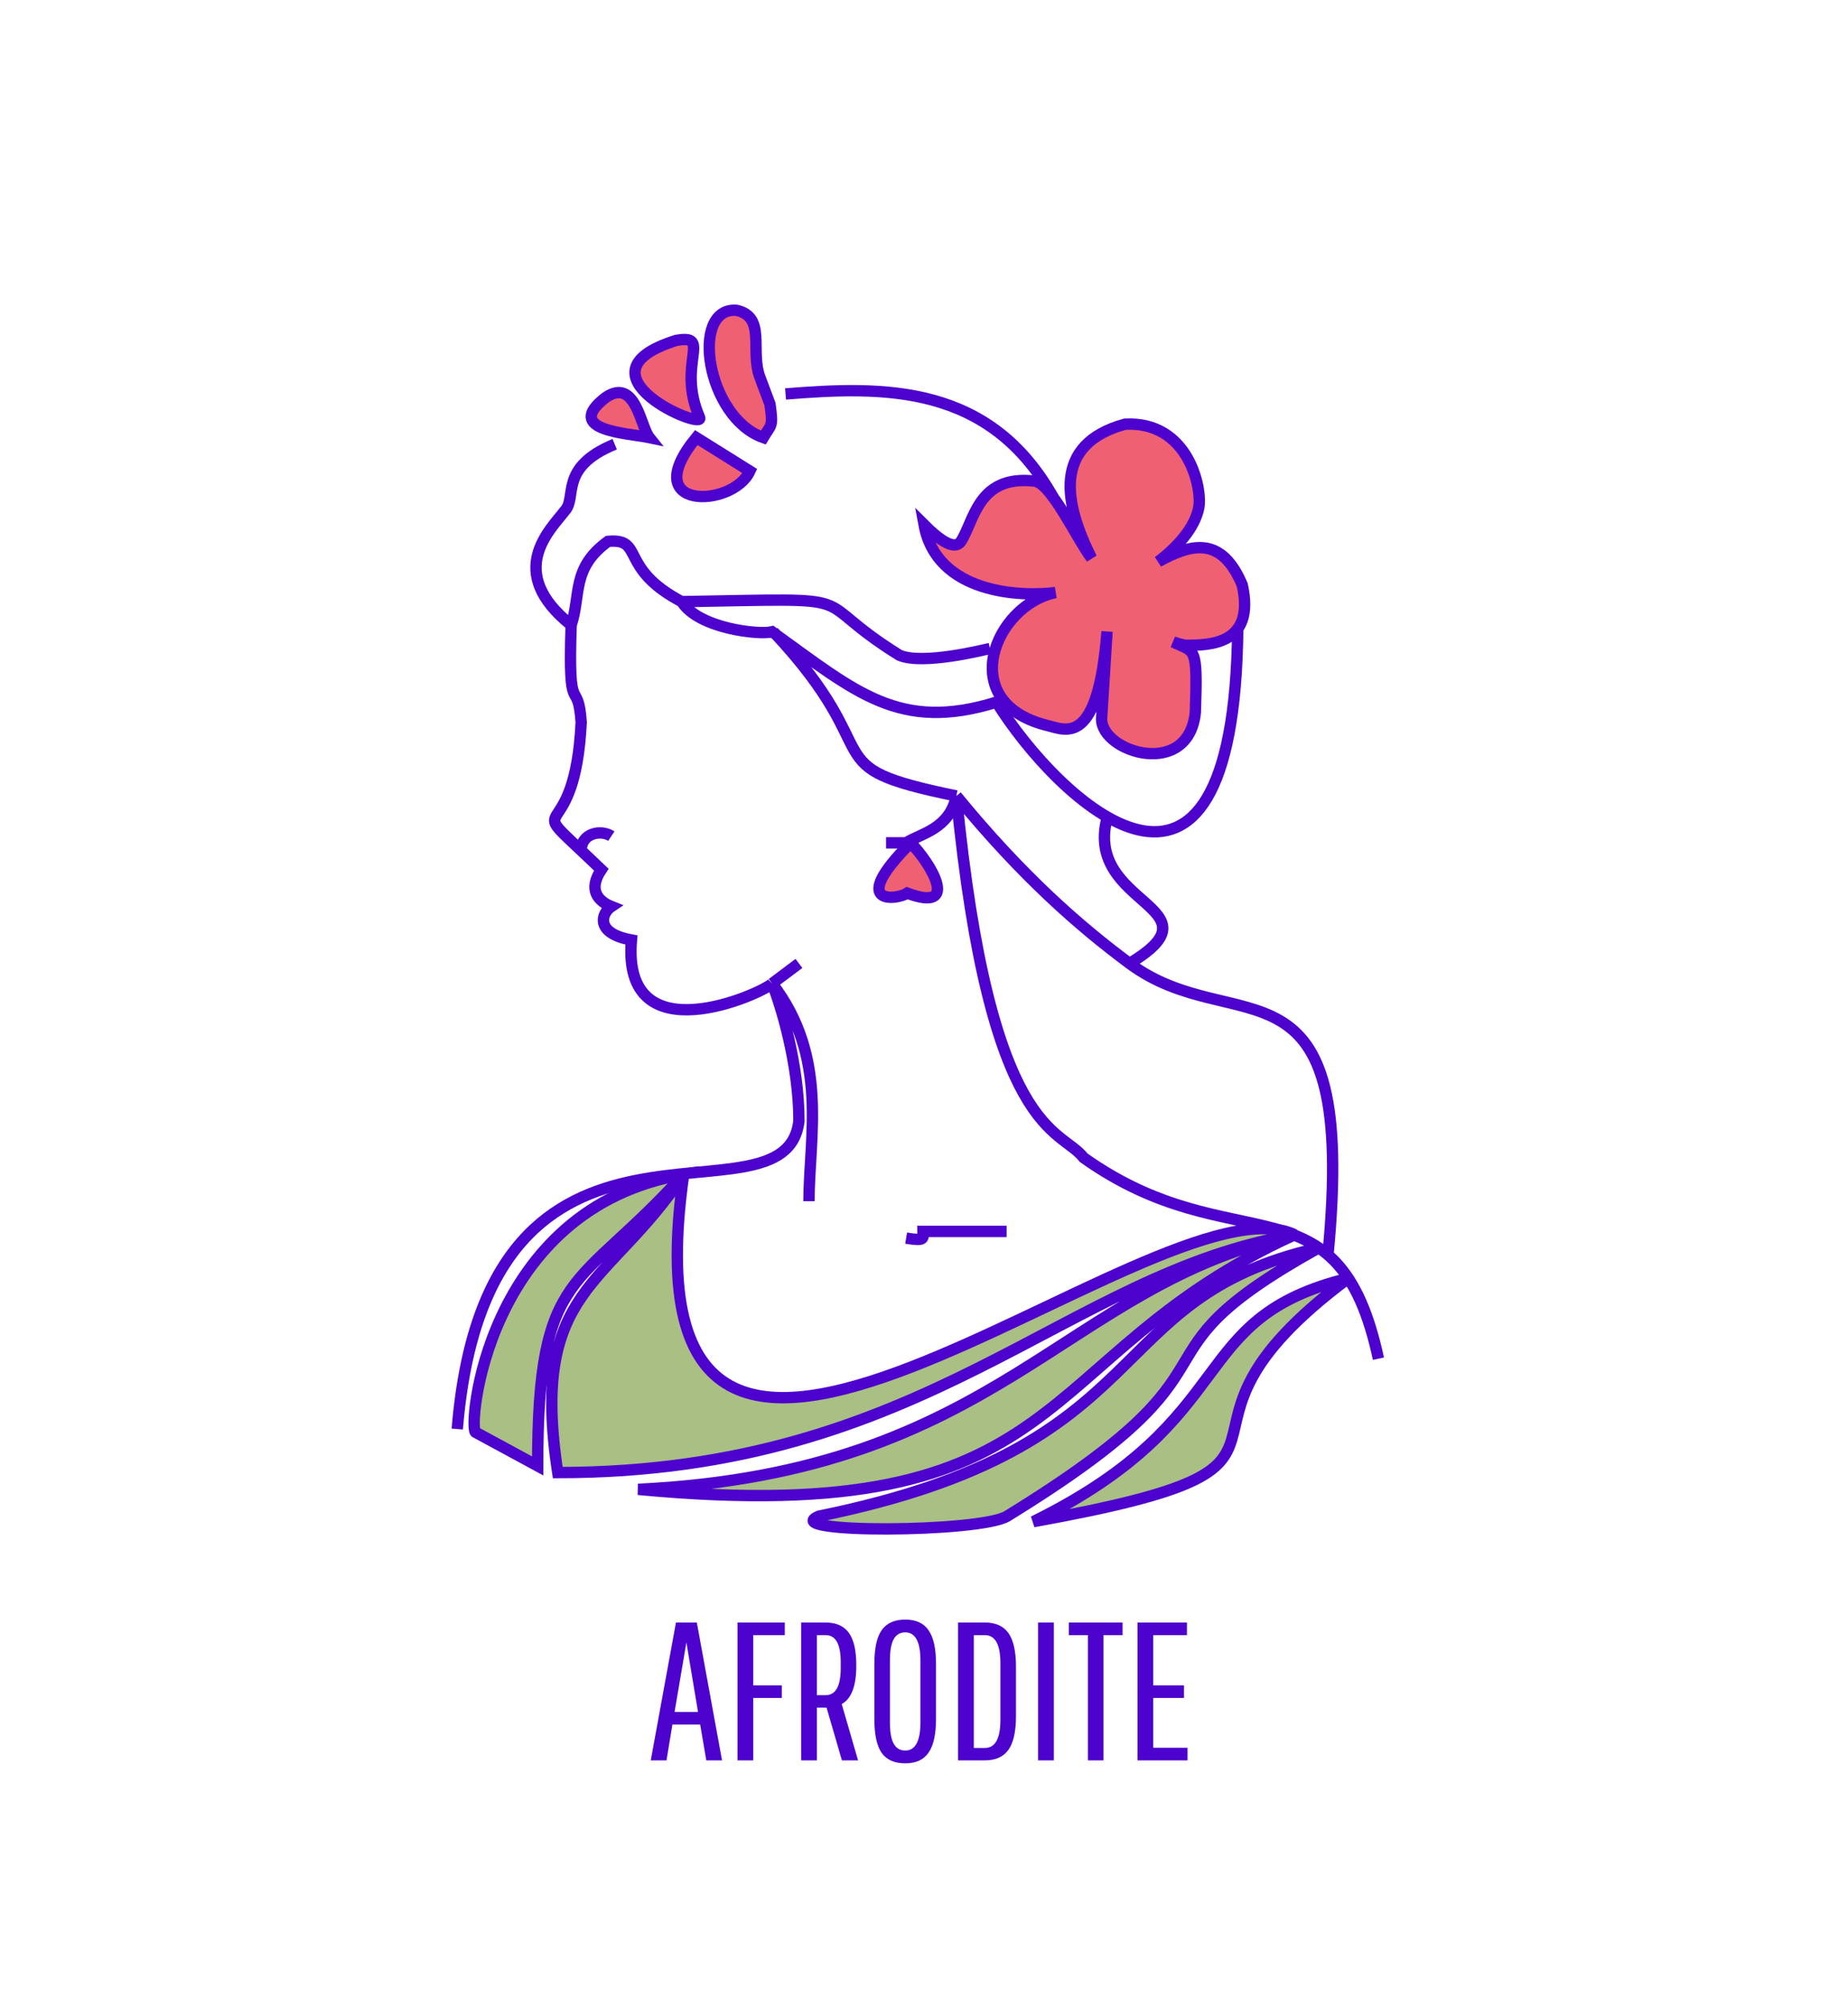 <svg width="244" height="265" viewBox="0 0 244 265" fill="none" xmlns="http://www.w3.org/2000/svg">
<ellipse cx="121.708" cy="132.492" rx="121.708" ry="132.492" fill="white"/>
<mask id="path-2-outside-1_42_229" maskUnits="userSpaceOnUse" x="0.406" y="0.406" width="243" height="248" fill="black">
<rect fill="white" x="0.406" y="0.406" width="243" height="248"/>
<path d="M61.494 226.08C42.806 212.125 28.716 192.041 21.281 168.765C13.847 145.488 13.458 120.238 20.172 96.704C26.886 73.171 40.35 52.587 58.598 37.96C76.846 23.333 98.921 15.43 121.597 15.406C144.273 15.382 166.362 23.238 184.636 37.826C202.91 52.414 216.412 72.97 223.168 96.489C229.924 120.009 229.581 145.26 222.188 168.552C214.795 191.844 200.74 211.957 182.078 225.952L181.422 224.92C199.882 211.077 213.784 191.182 221.096 168.143C228.409 145.104 228.748 120.127 222.066 96.863C215.383 73.599 202.028 53.267 183.952 38.837C165.877 24.408 144.028 16.637 121.598 16.661C99.168 16.684 77.333 24.501 59.284 38.969C41.234 53.437 27.916 73.798 21.275 97.076C14.634 120.354 15.018 145.33 22.372 168.353C29.726 191.377 43.663 211.242 62.148 225.046L61.494 226.08Z"/>
</mask>
<path d="M61.494 226.08C42.806 212.125 28.716 192.041 21.281 168.765C13.847 145.488 13.458 120.238 20.172 96.704C26.886 73.171 40.35 52.587 58.598 37.96C76.846 23.333 98.921 15.43 121.597 15.406C144.273 15.382 166.362 23.238 184.636 37.826C202.91 52.414 216.412 72.97 223.168 96.489C229.924 120.009 229.581 145.26 222.188 168.552C214.795 191.844 200.74 211.957 182.078 225.952L181.422 224.92C199.882 211.077 213.784 191.182 221.096 168.143C228.409 145.104 228.748 120.127 222.066 96.863C215.383 73.599 202.028 53.267 183.952 38.837C165.877 24.408 144.028 16.637 121.598 16.661C99.168 16.684 77.333 24.501 59.284 38.969C41.234 53.437 27.916 73.798 21.275 97.076C14.634 120.354 15.018 145.33 22.372 168.353C29.726 191.377 43.663 211.242 62.148 225.046L61.494 226.08Z" fill="#4D02CE"/>
<path d="M61.494 226.08C42.806 212.125 28.716 192.041 21.281 168.765C13.847 145.488 13.458 120.238 20.172 96.704C26.886 73.171 40.35 52.587 58.598 37.96C76.846 23.333 98.921 15.43 121.597 15.406C144.273 15.382 166.362 23.238 184.636 37.826C202.91 52.414 216.412 72.97 223.168 96.489C229.924 120.009 229.581 145.26 222.188 168.552C214.795 191.844 200.74 211.957 182.078 225.952L181.422 224.92C199.882 211.077 213.784 191.182 221.096 168.143C228.409 145.104 228.748 120.127 222.066 96.863C215.383 73.599 202.028 53.267 183.952 38.837C165.877 24.408 144.028 16.637 121.598 16.661C99.168 16.684 77.333 24.501 59.284 38.969C41.234 53.437 27.916 73.798 21.275 97.076C14.634 120.354 15.018 145.33 22.372 168.353C29.726 191.377 43.663 211.242 62.148 225.046L61.494 226.08Z" stroke="white" stroke-width="30" mask="url(#path-2-outside-1_42_229)"/>
<path d="M62.826 189.12C61.702 189.12 63.913 159.488 90.267 155.065C80.892 221.111 152.664 154.251 170.944 163.026C135.635 179.077 142.281 202.133 84.258 196.639C132.066 194.329 140.478 169.52 170.944 163.026C140.478 168.106 122.389 194.427 73.643 194.427C69.894 169.949 80.278 170.102 90.267 155.065C76.297 170.545 70.99 167.217 70.99 193.543L62.826 189.12Z" fill="#A9BF84"/>
<path d="M174.04 164.795C144.85 171.41 153.605 190.94 108.141 200.177C102.516 202.486 129.423 202.364 132.982 200.177C166.963 179.298 147.026 179.832 174.04 164.795Z" fill="#A9BF84"/>
<path d="M178.02 168.775C156.349 174.083 164.31 187.155 136.446 200.902C180.036 193.05 148.83 190.512 178.02 168.775Z" fill="#A9BF84"/>
<path d="M90.267 155.065C63.913 159.488 61.702 189.12 62.826 189.12L70.99 193.543C70.99 167.217 76.297 170.545 90.267 155.065ZM90.267 155.065C80.278 170.102 69.894 169.949 73.643 194.427C122.389 194.427 140.478 168.106 170.944 163.026M90.267 155.065C80.892 221.111 152.664 154.251 170.944 163.026M170.944 163.026C135.635 179.077 142.281 202.133 84.258 196.639C132.066 194.329 140.478 169.52 170.944 163.026ZM108.141 200.177C153.605 190.94 144.85 171.41 174.04 164.795C147.026 179.832 166.963 179.298 132.982 200.177C129.423 202.364 102.516 202.486 108.141 200.177ZM178.02 168.775C156.349 174.083 164.31 187.155 136.446 200.902C180.036 193.05 148.83 190.512 178.02 168.775Z" stroke="#4D02CE" stroke-width="1.5"/>
<path d="M79.989 52.467C74.24 56.89 82.938 57.185 85.739 57.774C84.559 56.3 83.926 49.813 79.989 52.467Z" fill="#F06073"/>
<path d="M89.277 44.948C75.124 49.371 93.184 56.975 92.373 55.121C89.277 48.044 94.142 44.064 89.277 44.948Z" fill="#F06073"/>
<path d="M100.776 57.774C93.257 55.121 91.046 40.526 97.238 40.968C101.218 41.852 99.007 46.275 100.334 49.813L101.661 53.352C102.103 56.447 101.837 56.005 100.776 57.774Z" fill="#F06073"/>
<path d="M91.93 57.774C83.97 67.504 96.796 67.062 99.007 62.197L91.93 57.774Z" fill="#F06073"/>
<path d="M139.374 78.235C134.828 78.814 123.671 78.436 122.005 69.273C123.774 71.043 125.986 72.812 126.87 71.485C128.639 68.831 129.082 62.639 136.6 63.524C138.812 63.784 142.202 71.19 144.119 73.696C140.581 66.62 138.812 58.659 148.542 56.005C156.945 55.563 158.777 64.533 158.272 67.062C157.733 69.757 155.388 72.287 152.937 74.153C157.448 71.67 161.325 70.831 164.021 77.234C165.79 85.195 159.599 85.195 156.503 85.195C155.924 85.08 155.391 84.934 154.897 84.762C157.824 86.198 158.127 85.111 157.829 94.041C156.945 102.886 145.446 99.348 145.446 94.925L146.168 83.376C144.982 98.657 140.698 96.372 138.369 95.81C125.936 92.809 131.374 79.832 139.374 78.235Z" fill="#F06073"/>
<path d="M120.236 111.29C111.833 119.693 118.467 118.808 119.794 117.924C126.87 120.577 122.89 113.943 120.236 111.29Z" fill="#F06073"/>
<path d="M79.989 52.467C74.24 56.89 82.938 57.185 85.739 57.774C84.559 56.3 83.926 49.813 79.989 52.467Z" stroke="#4D02CE" stroke-width="1.5"/>
<path d="M89.277 44.948C75.124 49.371 93.184 56.975 92.373 55.121C89.277 48.044 94.142 44.064 89.277 44.948Z" stroke="#4D02CE" stroke-width="1.5"/>
<path d="M100.776 57.774C93.257 55.121 91.046 40.526 97.238 40.968C101.218 41.852 99.007 46.275 100.334 49.813L101.661 53.352C102.103 56.447 101.837 56.005 100.776 57.774Z" stroke="#4D02CE" stroke-width="1.5"/>
<path d="M91.93 57.774C83.97 67.504 96.796 67.062 99.007 62.197L91.93 57.774Z" stroke="#4D02CE" stroke-width="1.5"/>
<path d="M139.374 78.235C134.828 78.814 123.671 78.436 122.005 69.273C123.774 71.043 125.986 72.812 126.87 71.485C128.639 68.831 129.082 62.639 136.6 63.524C138.812 63.784 142.202 71.19 144.119 73.696C140.581 66.62 138.812 58.659 148.542 56.005C156.945 55.563 158.777 64.533 158.272 67.062C157.733 69.757 155.388 72.287 152.937 74.153C157.448 71.67 161.325 70.831 164.021 77.234C165.79 85.195 159.599 85.195 156.503 85.195C155.924 85.08 155.391 84.934 154.897 84.762C157.824 86.198 158.127 85.111 157.829 94.041C156.945 102.886 145.446 99.348 145.446 94.925L146.168 83.376C144.982 98.657 140.698 96.372 138.369 95.81C125.936 92.809 131.374 79.832 139.374 78.235Z" stroke="#4D02CE" stroke-width="1.5"/>
<path d="M120.236 111.29C111.833 119.693 118.467 118.808 119.794 117.924C126.87 120.577 122.89 113.943 120.236 111.29Z" stroke="#4D02CE" stroke-width="1.5"/>
<path d="M60.375 188.678C64.355 140.028 103.718 163.468 105.487 147.989C105.487 140.558 103.128 132.804 101.949 129.855M106.814 158.603C106.814 150.2 109.467 139.585 101.949 129.855M101.949 129.855L105.487 127.202M101.949 129.855C100.622 131.182 82.046 139.585 83.373 124.106C78.508 123.221 79.393 120.568 80.719 119.683C78.95 118.975 77.624 117.472 79.393 114.818C78.356 113.822 77.478 112.994 76.739 112.3M76.739 112.3C69.27 105.288 75.934 111.857 76.739 95.358C76.297 89.166 74.97 95.358 75.412 82.532M76.739 112.3C76.739 109.953 79.393 109.511 80.719 110.395M75.412 82.532C66.567 75.456 72.758 69.853 74.528 67.495C76.297 65.725 73.643 61.745 81.162 58.649M75.412 82.532C76.739 78.552 75.412 75.013 80.277 71.475C85.142 71.033 81.604 75.013 90.007 79.436M90.007 79.436C115.659 78.994 105.929 78.552 118.755 86.512C121.851 87.839 129.959 85.775 130.696 85.628M90.007 79.436C92.219 82.974 100.179 83.859 101.949 83.416C113.005 91.377 118.755 96.685 131.581 92.704C139.542 105.53 162.982 128.086 163.425 82.974M102.124 83.416C117.87 100.223 106.814 101.107 126.274 105.088M126.274 105.088C125.389 109.511 121.409 110.1 119.64 111.28C118.932 111.28 117.576 111.28 116.986 111.28M126.274 105.088C130.696 150.2 139.984 148.873 143.08 152.854C162.982 167.006 176.693 154.623 182 179.39M126.274 105.088C135.063 115.83 142.663 122.391 149.132 127.202M175.337 165.68C179.347 124.106 163.169 137.641 149.132 127.202M149.132 127.202C161.656 119.683 143.08 119.683 146.176 107.982M119.64 163.468C122.293 163.91 121.851 163.468 121.851 162.584C126.451 162.584 131.139 162.584 132.908 162.584M103.718 52.015C116.809 50.953 130.696 50.688 139.1 65.725" stroke="#4D02CE" stroke-width="1.5"/>
<g filter="url(#filter0_d_42_229)">
<path d="M93.254 230.422L92.448 225.69H88.782L88.002 230.422H85.922L89.25 212.222H92.006L95.334 230.422H93.254ZM90.628 214.848L89.068 224.026H92.162L90.628 214.848ZM99.456 222.18V230.422H97.376V212.222H103.616V213.886H99.456V220.516H103.226V222.18H99.456ZM105.78 230.422V212.222H109.004C110.391 212.222 111.414 212.673 112.072 213.574C112.731 214.475 113.06 215.897 113.06 217.838V217.968C113.06 220.603 112.419 222.275 111.136 222.986L113.294 230.422H111.162L109.134 223.454H107.86V230.422H105.78ZM107.86 221.816H109.004C110.339 221.816 111.006 220.62 111.006 218.228V217.448C111.006 215.073 110.339 213.886 109.004 213.886H107.86V221.816ZM119.528 230.812C118.106 230.812 117.066 230.353 116.408 229.434C115.766 228.498 115.446 227.016 115.446 224.988V217.656C115.446 215.628 115.766 214.155 116.408 213.236C117.066 212.3 118.106 211.832 119.528 211.832C120.932 211.832 121.954 212.3 122.596 213.236C123.254 214.172 123.584 215.645 123.584 217.656V224.988C123.584 226.999 123.254 228.472 122.596 229.408C121.954 230.344 120.932 230.812 119.528 230.812ZM119.528 229.122C120.862 229.122 121.53 227.874 121.53 225.378V217.266C121.53 214.77 120.862 213.522 119.528 213.522C118.834 213.522 118.323 213.825 117.994 214.432C117.664 215.039 117.5 215.983 117.5 217.266V225.378C117.5 226.661 117.664 227.605 117.994 228.212C118.323 228.819 118.834 229.122 119.528 229.122ZM126.499 230.422V212.222H130.035C131.457 212.222 132.497 212.69 133.155 213.626C133.814 214.562 134.143 216.035 134.143 218.046V224.598C134.143 226.609 133.814 228.082 133.155 229.018C132.497 229.954 131.457 230.422 130.035 230.422H126.499ZM128.579 228.784H130.035C131.405 228.784 132.089 227.545 132.089 225.066V217.604C132.089 215.125 131.405 213.886 130.035 213.886H128.579V228.784ZM137.062 230.422V212.222H139.142V230.422H137.062ZM141.119 213.886V212.222H148.217V213.886H145.695V230.422H143.641V213.886H141.119ZM152.269 222.18V228.758H156.793V230.422H150.189V212.222H156.715V213.886H152.269V220.516H156.325V222.18H152.269Z" fill="#4D02CE"/>
</g>
<defs>
<filter id="filter0_d_42_229" x="83.922" y="211.832" width="74.871" height="22.98" filterUnits="userSpaceOnUse" color-interpolation-filters="sRGB">
<feFlood flood-opacity="0" result="BackgroundImageFix"/>
<feColorMatrix in="SourceAlpha" type="matrix" values="0 0 0 0 0 0 0 0 0 0 0 0 0 0 0 0 0 0 127 0" result="hardAlpha"/>
<feOffset dy="2"/>
<feGaussianBlur stdDeviation="1"/>
<feComposite in2="hardAlpha" operator="out"/>
<feColorMatrix type="matrix" values="0 0 0 0 0.663 0 0 0 0 0.749 0 0 0 0 0.518 0 0 0 0.5 0"/>
<feBlend mode="normal" in2="BackgroundImageFix" result="effect1_dropShadow_42_229"/>
<feBlend mode="normal" in="SourceGraphic" in2="effect1_dropShadow_42_229" result="shape"/>
</filter>
</defs>
</svg>
